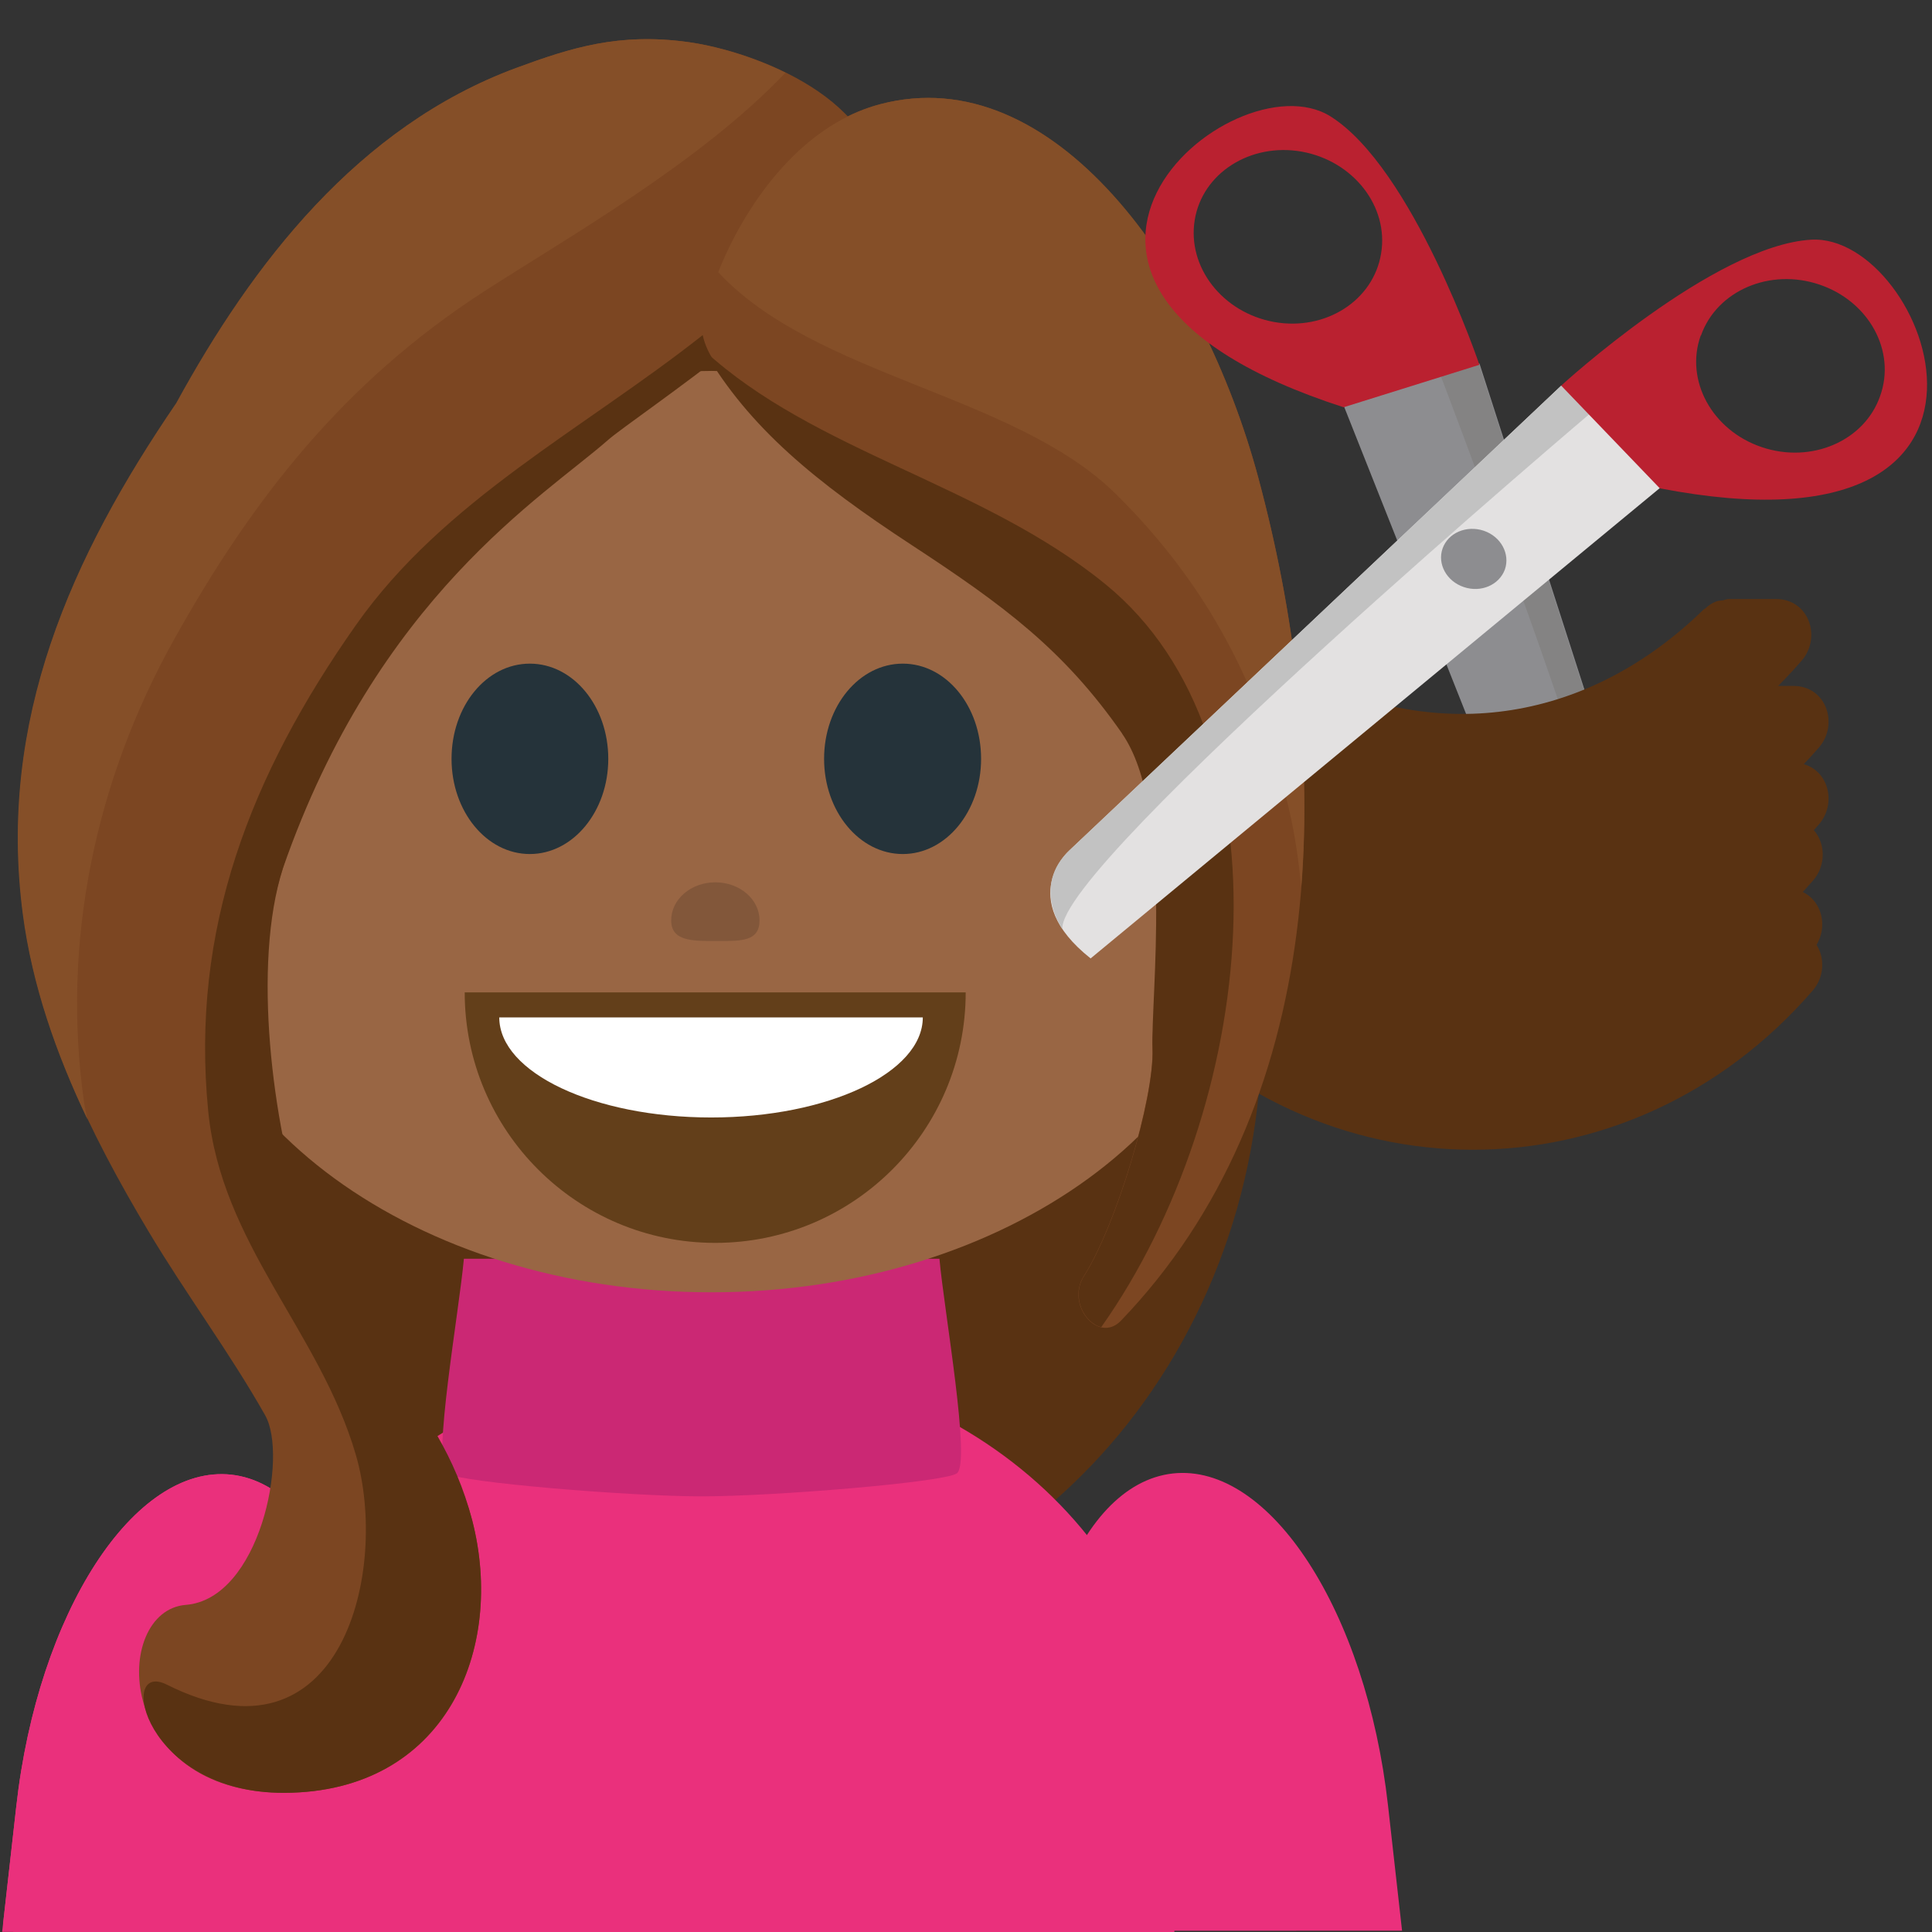 <svg xmlns="http://www.w3.org/2000/svg" viewBox="0 0 64 64" enable-background="new 0 0 64 64"><rect x="0" y="0" width="64" height="64" fill="#333333" stroke="none"/><g transform="translate(0-.167)"><g><path d="m49.01 12.211l6.867 21.331c0 0 .838 2.267-2.334 2.81l-9.97-25.11 5.437.971" fill="#8d8d90"/><path d="m47.641 12.394c0 0 8.348 21.79 7.174 23.583 0 0 1.578-.752 1.047-2.399l-6.863-21.329-1.358.145" fill="#848383"/></g><g fill="#593212"><path d="m59.41 22.889c-.519 0-1.041 0-1.563 0-.076 0-.135.029-.207.043-.076.009-.154.014-.234.044-.133.055-.237.129-.336.223-.022.018-.047.021-.065.041-3.76 3.665-8.688 4.504-13.385 2.088-2.522-1.297-2.313-2.438-5.02-2.438-1.102 0-1.512 1.277-.848 2.044 6.086 7.02 16.412 7.02 22.498 0 .669-.767.258-2.045-.845-2.045"/><path d="m59.41 25.435c-.519 0-1.041 0-1.563 0-.076 0-.135.03-.207.041-.076.012-.154.017-.234.047-.133.054-.237.13-.336.221-.022.02-.047.023-.065.042-3.76 3.665-8.688 4.504-13.385 2.088-2.522-1.297-2.313-2.438-5.02-2.438-1.102 0-1.512 1.278-.848 2.045 6.086 7.02 16.412 7.02 22.498 0 .669-.768.258-2.046-.845-2.046"/><path d="m59.22 27.29c-.521 0-1.041 0-1.563 0-.078 0-.144.028-.209.043-.076.01-.154.015-.232.045-.135.054-.239.129-.338.22-.021.021-.047.024-.065.044-3.763 3.665-8.691 4.502-13.381 2.087-2.521-1.297-2.314-2.439-5.02-2.439-1.104 0-1.517 1.277-.851 2.046 6.086 7.02 16.41 7.02 22.498 0 .665-.766.255-2.046-.844-2.046"/><path d="m59.19 29.603c-.516 0-1.037 0-1.559 0-.08 0-.139.029-.211.041-.074.012-.152.016-.234.047-.129.053-.238.129-.334.22-.021.019-.049.022-.065.045-3.761 3.665-8.693 4.5-13.384 2.088-2.521-1.297-2.313-2.442-5.01-2.442-1.104 0-1.518 1.28-.85 2.047 6.088 7.02 16.41 7.02 22.498 0 .669-.768.257-2.046-.847-2.046"/><path d="m59.19 30.943c-.516 0-1.037 0-1.559 0-.08 0-.139.03-.211.043-.074.013-.152.017-.234.047-.129.054-.238.127-.334.218-.021.021-.049.024-.065.045-3.761 3.665-8.693 4.5-13.384 2.086-2.521-1.295-2.313-2.439-5.01-2.439-1.104 0-1.518 1.28-.85 2.046 6.088 7.02 16.41 7.02 22.498 0 .669-.764.257-2.046-.847-2.046"/><path d="m58.835 20.01c-.519 0-1.041 0-1.56 0-.08 0-.139.032-.209.044-.078.009-.155.014-.235.044-.133.055-.238.129-.336.22-.022.021-.047.024-.065.044-3.761 3.665-8.689 4.502-13.384 2.088-2.521-1.297-2.313-2.439-5.02-2.439-1.102 0-1.512 1.278-.848 2.046 6.088 7.02 16.412 7.02 22.5 0 .671-.767.255-2.047-.846-2.047"/><path d="m41.798 34.27c0 11.02-8.174 19.973-18.23 19.973-10.06 0-18.232-8.947-18.232-19.973v-10.67c0-11.03 8.17-19.974 18.232-19.974 10.06 0 18.23 8.946 18.23 19.974v10.67"/></g><g fill="#ea307c"><path d="m11.867 64.17l.32-2.851c.723-6.432-1.301-11.938-4.521-12.301-3.214-.358-6.411 4.566-7.128 11l-.467 4.146 11.796.002"/><path d="m11.867 64.17l.32-2.851c.723-6.432-1.301-11.938-4.521-12.301-3.214-.358-6.411 4.566-7.128 11l-.434 3.857c.104.09.229.189.346.289l11.417.002"/></g><g fill="#ea307c"><path d="m34.643 64.13l-.316-2.85c-.727-6.429 1.299-11.935 4.52-12.302 3.215-.356 6.412 4.564 7.133 11l.465 4.146-11.802.004"/><path d="m38.902 64.17v-5.092c0-7.644-6.939-13.847-15.504-13.847-8.57 0-15.52 6.203-15.52 13.847v5.092h31.02"/></g><path d="m31.12 41.864h-7.764-.225-7.764c-.156 1.735-1.06 6.782-.574 7.112.439.297 6.076.76 8.449.76 2.375 0 8.01-.463 8.451-.76.486-.33-.417-5.374-.573-7.112" fill="#cb2874"/><path d="m5.916 30.1c0 7.116 7.896 12.876 17.652 12.876 9.75 0 17.659-5.764 17.659-12.876 0-7.107-7.906-17.646-17.659-17.646-9.758 0-17.652 10.538-17.652 17.646" fill="#996644"/><path d="m29.09 6.589c.2-3.071-4.02-4.715-6.297-5.03-2.279-.312-3.86.185-5.688.859-5.241 1.938-8.737 6.493-11.253 11.1-3.475 5.09-5.924 10.511-5.084 16.928.49 3.743 2.209 7.268 4.154 10.516 1.231 2.063 2.678 3.996 3.862 6.089.769 1.354-.178 6.086-2.631 6.28-2.453.195-2.416 6.24 3.28 6.224 5.339-.021 7.314-4.752 6.208-9.03-1.109-4.279-5.867-6.168-6.56-9.926-.611-3.316-.73-8.48.291-11.672.833-2.926 2.797-7.724 5-9.834 2.957-2.835 3.575-2.931 5.541-4.96 3.128-3.221 9.722-3.044 9.177-7.549" fill="#7c4622"/><path d="m29.07 6.339c-1.814 1.742-3.795 3.347-5.795 4.931-3.953 3.123-8.564 5.453-11.482 9.6-3.493 4.963-5.491 10.08-4.895 16.11.436 4.402 3.695 7.297 4.887 11.371 1.115 3.806-.447 10.537-6.26 7.621-1.652-.83-.768 3.603 3.896 3.586 5.338-.021 7.326-4.752 6.221-9.03-1.109-4.278-4.228-5.895-5.561-9.926-1.058-3.205-1.73-8.48-.709-11.671 3.133-8.998 8.649-12.324 10.771-14.19.873-.769 7.775-5.269 8.93-8.149.008-.087-.001-.168-.003-.252" fill="#593212"/><path d="m2.783 36.673c-.748-5.267.352-10.601 2.979-15.315 2.585-4.637 5.614-8.518 10.238-11.514 2.688-1.742 7.178-4.273 10.02-7.269-1.121-.552-2.332-.89-3.238-1.015-2.279-.313-3.861.184-5.689.859-5.241 1.939-8.735 6.493-11.254 11.1-3.475 5.09-5.924 10.511-5.084 16.928.31 2.358 1.104 4.624 2.138 6.792-.036-.187-.083-.385-.11-.571" fill="#854f28"/><g><path d="m41.686 16c-1.868-6.949-6.786-13.9-12.536-12.38-3.873 1.024-6.197 6.205-5.873 7.647.602 2.679 5.681 3.604 8.328 6.614 2.304 2.622 4.29 4.484 6.228 7.267 1.733 2.485.272 8.112.342 9.754.063 1.641-1.198 5.852-2.272 7.537-.611.959.481 2.252 1.229 1.479 6.783-7.06 7.227-17.947 4.554-27.918" fill="#7c4622"/><path d="m36.966 16.533c3.048 3.01 4.808 6.426 5.742 10.478.188.805.313 1.66.396 2.551.349-4.42-.217-9.08-1.42-13.562-1.868-6.949-6.786-13.9-12.534-12.379-2.723.721-4.533 3.476-5.358 5.562 3.207 3.46 9.83 4.046 13.174 7.35" fill="#854f28"/><path d="m37.17 24.469c1.731 2.485.938 8.792 1.01 10.437.063 1.643-1.198 5.854-2.272 7.536-.439.693.008 1.552.572 1.688 5.133-7.258 6.471-19.45.137-24.612-4.086-3.33-9.625-4.371-13.294-7.744 1.488 2.554 3.683 4.357 6.875 6.447 3.05 1.998 5.04 3.467 6.976 6.248" fill="#593212"/></g><g><path d="m31.99 33.04c0 4.582-3.716 8.299-8.298 8.299-4.579 0-8.298-3.717-8.298-8.299" fill="#633f1a"/><path d="m30.569 33.87c0 1.832-3.141 3.315-7.01 3.315-3.873 0-7.02-1.483-7.02-3.315" fill="#fff"/></g><g fill="#25333a"><path d="m20.15 25.305c0 1.738-1.164 3.153-2.598 3.153-1.438 0-2.594-1.415-2.594-3.153 0-1.75 1.155-3.154 2.594-3.154 1.434 0 2.598 1.404 2.598 3.154"/><path d="m32.5 25.305c0 1.738-1.159 3.153-2.594 3.153-1.439 0-2.607-1.415-2.607-3.153 0-1.75 1.168-3.154 2.607-3.154 1.435 0 2.594 1.404 2.594 3.154"/></g><g><path d="m47.723 18.441c-.093.543.315 1.063.907 1.168.591.105 1.142-.245 1.229-.783.096-.541-.316-1.064-.908-1.174-.594-.107-1.144.244-1.228.789" fill="#fff"/><path d="m47.654 18.435c.046-.264.188-.498.414-.652.246-.18.574-.246.888-.19.633.115 1.06.679.967 1.241-.043.265-.188.495-.411.648-.255.183-.572.248-.894.191-.029-.007-.063-.013-.093-.021-.575-.148-.961-.682-.871-1.217m1.284-.719c-.283-.048-.574.012-.801.167-.188.138-.316.34-.354.57-.082.499.295.995.858 1.094.281.053.57-.008.795-.165.197-.14.32-.339.361-.566.07-.474-.271-.947-.781-1.084-.028-.004-.048-.007-.078-.016z"/></g><path d="m44.07 4.02c-3.26-2.033-12.221 5.556.439 9.638l4.498-1.406c.002 0-2.207-6.523-4.937-8.232m-1.862 6.814c-1.709-.31-2.884-1.814-2.632-3.375.25-1.556 1.845-2.571 3.546-2.269 1.707.308 2.887 1.813 2.629 3.372-.252 1.561-1.84 2.575-3.543 2.272" fill="#ba2130"/><g><path d="m51.718 12.943l-16.286 15.39c0 0-1.826 1.582.696 3.583l20.817-17.202-5.227-1.771" fill="#e3e1e1"/><path d="m49.852 19.03c-.188.514-.791.777-1.359.585-.572-.19-.887-.767-.705-1.281.184-.517.791-.776 1.363-.586.572.194.878.768.701 1.282" fill="#8d8d90"/><path d="m52.837 13.726c0 0-17.812 15.08-17.644 17.217 0 0-1.02-1.422.236-2.612l16.287-15.388 1.121.783" fill="#c2c2c2"/><path d="m51.718 12.943l3.265 3.4c13.06 2.521 8.865-8.449 5.02-8.236-3.213.18-8.289 4.836-8.289 4.836m4.632-1.66c.526-1.491 2.289-2.243 3.924-1.689 1.645.553 2.547 2.211 2.01 3.696-.52 1.488-2.281 2.245-3.922 1.688-1.639-.553-2.55-2.209-2.02-3.695" fill="#ba2130"/></g></g><path d="m25.16 30.489c0 .696-.593.684-1.4.684-.81 0-1.526.015-1.526-.684 0-.701.656-1.261 1.464-1.261.806.001 1.462.561 1.462 1.261" opacity=".6" fill="#744e34"/></svg>